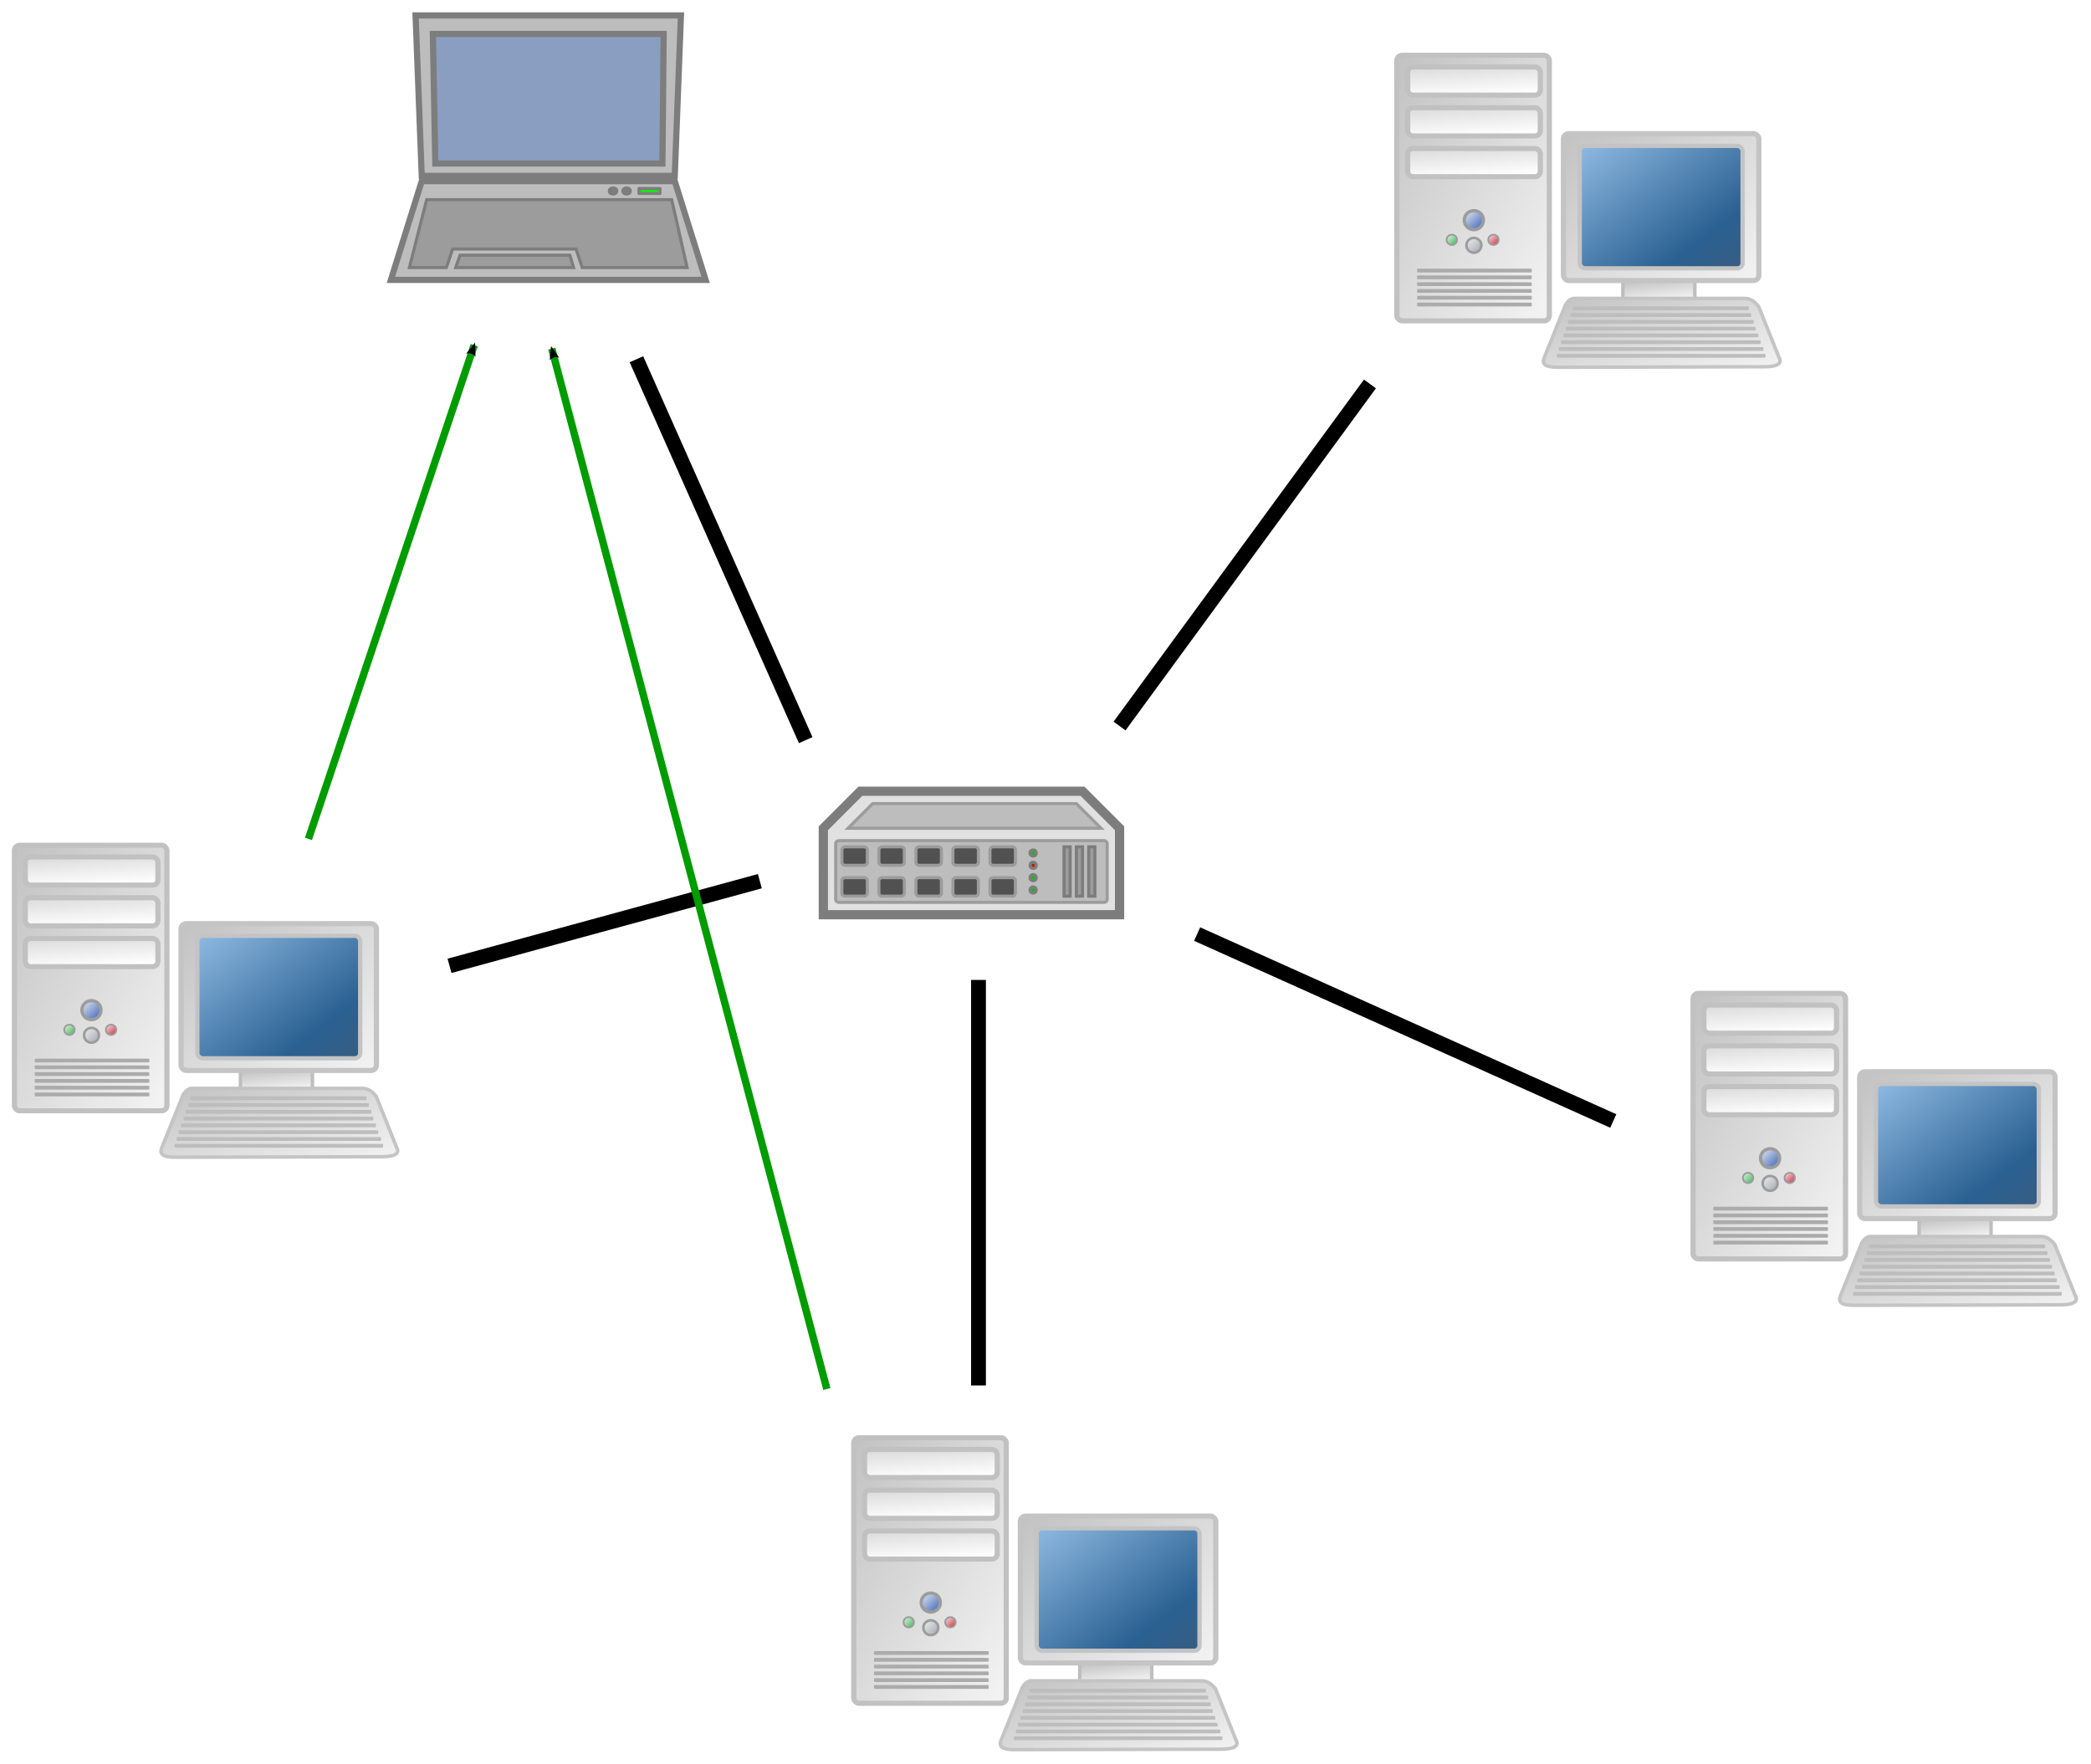 <?xml version="1.0" encoding="UTF-8" standalone="no"?>
<!-- Created with Inkscape (http://www.inkscape.org/) -->

<svg
   xmlns:dc="http://purl.org/dc/elements/1.1/"
   xmlns:cc="http://creativecommons.org/ns#"
   xmlns:rdf="http://www.w3.org/1999/02/22-rdf-syntax-ns#"
   xmlns:svg="http://www.w3.org/2000/svg"
   xmlns="http://www.w3.org/2000/svg"
   xmlns:xlink="http://www.w3.org/1999/xlink"
   xmlns:sodipodi="http://sodipodi.sourceforge.net/DTD/sodipodi-0.dtd"
   xmlns:inkscape="http://www.inkscape.org/namespaces/inkscape"
   width="847.05"
   height="714.618"
   id="svg2"
   version="1.1"
   inkscape:version="0.48.4 r9939"
   sodipodi:docname="nas3.svg">
  <defs
     id="defs4">
    <marker
       inkscape:stockid="Arrow2Mstart"
       orient="auto"
       refY="0"
       refX="0"
       id="Arrow2Mstart"
       style="overflow:visible">
      <path
         id="path19984"
         style="fill-rule:evenodd;stroke-width:0.625;stroke-linejoin:round"
         d="M 8.719,4.034 -2.207,0.016 8.719,-4.002 c -1.745,2.372 -1.735,5.617 -6e-7,8.035 z"
         transform="scale(0.6,0.6)"
         inkscape:connector-curvature="0" />
    </marker>
    <marker
       inkscape:stockid="Arrow2Mend"
       orient="auto"
       refY="0"
       refX="0"
       id="Arrow2Mend"
       style="overflow:visible">
      <path
         id="path19987"
         style="fill-rule:evenodd;stroke-width:0.625;stroke-linejoin:round"
         d="M 8.719,4.034 -2.207,0.016 8.719,-4.002 c -1.745,2.372 -1.735,5.617 -6e-7,8.035 z"
         transform="scale(-0.6,-0.6)"
         inkscape:connector-curvature="0" />
    </marker>
    <linearGradient
       y2="326.41"
       x2="412.01"
       gradientTransform="scale(1.137,0.88)"
       y1="267.33"
       gradientUnits="userSpaceOnUse"
       xlink:href="#linearGradient893"
       x1="352.29"
       id="linearGradient2497" />
    <linearGradient
       y2="505.78"
       x2="251.61"
       gradientTransform="scale(2.015,0.496)"
       y1="485.13"
       gradientUnits="userSpaceOnUse"
       xlink:href="#linearGradient2006"
       x1="247.08"
       id="linearGradient2495" />
    <linearGradient
       y2="342.98"
       x2="211.8"
       gradientTransform="scale(2.015,0.496)"
       y1="309.3"
       gradientUnits="userSpaceOnUse"
       xlink:href="#linearGradient2006"
       x1="204.41"
       id="linearGradient2493" />
    <linearGradient
       y2="532.19"
       y1="518.95"
       gradientTransform="scale(1.805,0.554)"
       x2="242.98"
       gradientUnits="userSpaceOnUse"
       xlink:href="#linearGradient893"
       x1="238.53"
       id="linearGradient901" />
    <linearGradient
       y2="321.45"
       y1="272.2"
       gradientTransform="scale(1.137,0.88)"
       x2="407.05"
       gradientUnits="userSpaceOnUse"
       x1="357.26"
       id="linearGradient1138">
      <stop
         offset="0"
         stop-color="#8bb7df"
         id="stop1134" />
      <stop
         offset=".762"
         stop-color="#2a6092"
         id="stop1136" />
      <stop
         offset="1"
         stop-color="#375e82"
         id="stop1135" />
    </linearGradient>
    <linearGradient
       y2="576.43"
       y1="531.84"
       gradientTransform="scale(1.803,0.555)"
       x2="263.56"
       gradientUnits="userSpaceOnUse"
       xlink:href="#linearGradient893"
       x1="218.49"
       id="linearGradient1141" />
    <linearGradient
       x1="549.95"
       y1="400.72"
       x2="527.01"
       gradientUnits="userSpaceOnUse"
       y2="377.81"
       id="linearGradient1170">
      <stop
         offset="0"
         stop-color="#d22235"
         id="stop903" />
      <stop
         offset="1"
         stop-color="#f1f1f1"
         id="stop904" />
    </linearGradient>
    <linearGradient
       y2="536"
       y1="515.35"
       gradientTransform="scale(2.015,0.496)"
       x2="251.61"
       gradientUnits="userSpaceOnUse"
       xlink:href="#linearGradient2006"
       x1="247.08"
       id="linearGradient1505" />
    <linearGradient
       x1="549.95"
       y1="400.72"
       x2="527.01"
       gradientUnits="userSpaceOnUse"
       y2="377.81"
       id="linearGradient1506">
      <stop
         offset="0"
         stop-color="#30b74b"
         id="stop1949" />
      <stop
         offset="1"
         stop-color="#f2f2f2"
         id="stop1950" />
    </linearGradient>
    <linearGradient
       x1="549.95"
       y1="400.72"
       x2="527.01"
       gradientUnits="userSpaceOnUse"
       y2="377.81"
       id="linearGradient2740">
      <stop
         offset="0"
         stop-color="#9fa4af"
         id="stop1946" />
      <stop
         offset="1"
         stop-color="#f2f2f2"
         id="stop1947" />
    </linearGradient>
    <linearGradient
       x1="549.95"
       y1="400.72"
       x2="527.01"
       gradientUnits="userSpaceOnUse"
       y2="377.81"
       id="linearGradient4283">
      <stop
         offset="0"
         stop-color="#305cb7"
         id="stop1907" />
      <stop
         offset="1"
         stop-color="#f2f2f2"
         id="stop1908" />
    </linearGradient>
    <linearGradient
       y2="226.3"
       y1="113.22"
       gradientTransform="scale(0.755,1.324)"
       x2="607.31"
       gradientUnits="userSpaceOnUse"
       xlink:href="#linearGradient893"
       x1="499.56"
       id="linearGradient4284" />
    <linearGradient
       id="linearGradient893">
      <stop
         offset="0"
         stop-color="#c3c3c3"
         id="stop895" />
      <stop
         offset="1"
         stop-color="#f2f2f2"
         id="stop896" />
    </linearGradient>
    <linearGradient
       id="linearGradient2006">
      <stop
         offset="0"
         stop-color="#ddd"
         id="stop2007" />
      <stop
         offset="1"
         stop-color="#fff"
         id="stop2008" />
    </linearGradient>
    <linearGradient
       inkscape:collect="always"
       xlink:href="#linearGradient893"
       id="linearGradient17225"
       gradientUnits="userSpaceOnUse"
       gradientTransform="scale(0.755,1.324)"
       x1="499.56"
       y1="113.22"
       x2="607.31"
       y2="226.3" />
    <linearGradient
       inkscape:collect="always"
       xlink:href="#linearGradient2006"
       id="linearGradient17227"
       gradientUnits="userSpaceOnUse"
       gradientTransform="scale(2.015,0.496)"
       x1="204.41"
       y1="309.3"
       x2="211.8"
       y2="342.98" />
    <linearGradient
       inkscape:collect="always"
       xlink:href="#linearGradient4283"
       id="linearGradient17229"
       gradientUnits="userSpaceOnUse"
       x1="549.95"
       y1="400.72"
       x2="527.01"
       y2="377.81" />
    <linearGradient
       inkscape:collect="always"
       xlink:href="#linearGradient2740"
       id="linearGradient17231"
       gradientUnits="userSpaceOnUse"
       x1="549.95"
       y1="400.72"
       x2="527.01"
       y2="377.81" />
    <linearGradient
       inkscape:collect="always"
       xlink:href="#linearGradient1506"
       id="linearGradient17233"
       gradientUnits="userSpaceOnUse"
       x1="549.95"
       y1="400.72"
       x2="527.01"
       y2="377.81" />
    <linearGradient
       inkscape:collect="always"
       xlink:href="#linearGradient1170"
       id="linearGradient17235"
       gradientUnits="userSpaceOnUse"
       x1="549.95"
       y1="400.72"
       x2="527.01"
       y2="377.81" />
    <linearGradient
       inkscape:collect="always"
       xlink:href="#linearGradient2006"
       id="linearGradient17237"
       gradientUnits="userSpaceOnUse"
       gradientTransform="scale(2.015,0.496)"
       x1="247.08"
       y1="485.13"
       x2="251.61"
       y2="505.78" />
    <linearGradient
       inkscape:collect="always"
       xlink:href="#linearGradient2006"
       id="linearGradient17239"
       gradientUnits="userSpaceOnUse"
       gradientTransform="scale(2.015,0.496)"
       x1="247.08"
       y1="515.35"
       x2="251.61"
       y2="536" />
    <linearGradient
       inkscape:collect="always"
       xlink:href="#linearGradient893"
       id="linearGradient17241"
       gradientUnits="userSpaceOnUse"
       gradientTransform="scale(1.805,0.554)"
       x1="238.53"
       y1="518.95"
       x2="242.98"
       y2="532.19" />
    <linearGradient
       inkscape:collect="always"
       xlink:href="#linearGradient893"
       id="linearGradient17243"
       gradientUnits="userSpaceOnUse"
       gradientTransform="scale(1.137,0.88)"
       x1="352.29"
       y1="267.33"
       x2="412.01"
       y2="326.41" />
    <linearGradient
       inkscape:collect="always"
       xlink:href="#linearGradient1138"
       id="linearGradient17245"
       gradientUnits="userSpaceOnUse"
       gradientTransform="scale(1.137,0.88)"
       x1="357.26"
       y1="272.2"
       x2="407.05"
       y2="321.45" />
    <linearGradient
       inkscape:collect="always"
       xlink:href="#linearGradient893"
       id="linearGradient17247"
       gradientUnits="userSpaceOnUse"
       gradientTransform="scale(1.803,0.555)"
       x1="218.49"
       y1="531.84"
       x2="263.56"
       y2="576.43" />
    <linearGradient
       inkscape:collect="always"
       xlink:href="#linearGradient893"
       id="linearGradient17307"
       gradientUnits="userSpaceOnUse"
       gradientTransform="scale(0.755,1.324)"
       x1="499.56"
       y1="113.22"
       x2="607.31"
       y2="226.3" />
    <linearGradient
       inkscape:collect="always"
       xlink:href="#linearGradient2006"
       id="linearGradient17309"
       gradientUnits="userSpaceOnUse"
       gradientTransform="scale(2.015,0.496)"
       x1="204.41"
       y1="309.3"
       x2="211.8"
       y2="342.98" />
    <linearGradient
       inkscape:collect="always"
       xlink:href="#linearGradient4283"
       id="linearGradient17311"
       gradientUnits="userSpaceOnUse"
       x1="549.95"
       y1="400.72"
       x2="527.01"
       y2="377.81" />
    <linearGradient
       inkscape:collect="always"
       xlink:href="#linearGradient2740"
       id="linearGradient17313"
       gradientUnits="userSpaceOnUse"
       x1="549.95"
       y1="400.72"
       x2="527.01"
       y2="377.81" />
    <linearGradient
       inkscape:collect="always"
       xlink:href="#linearGradient1506"
       id="linearGradient17315"
       gradientUnits="userSpaceOnUse"
       x1="549.95"
       y1="400.72"
       x2="527.01"
       y2="377.81" />
    <linearGradient
       inkscape:collect="always"
       xlink:href="#linearGradient1170"
       id="linearGradient17317"
       gradientUnits="userSpaceOnUse"
       x1="549.95"
       y1="400.72"
       x2="527.01"
       y2="377.81" />
    <linearGradient
       inkscape:collect="always"
       xlink:href="#linearGradient2006"
       id="linearGradient17319"
       gradientUnits="userSpaceOnUse"
       gradientTransform="scale(2.015,0.496)"
       x1="247.08"
       y1="485.13"
       x2="251.61"
       y2="505.78" />
    <linearGradient
       inkscape:collect="always"
       xlink:href="#linearGradient2006"
       id="linearGradient17321"
       gradientUnits="userSpaceOnUse"
       gradientTransform="scale(2.015,0.496)"
       x1="247.08"
       y1="515.35"
       x2="251.61"
       y2="536" />
    <linearGradient
       inkscape:collect="always"
       xlink:href="#linearGradient893"
       id="linearGradient17323"
       gradientUnits="userSpaceOnUse"
       gradientTransform="scale(1.805,0.554)"
       x1="238.53"
       y1="518.95"
       x2="242.98"
       y2="532.19" />
    <linearGradient
       inkscape:collect="always"
       xlink:href="#linearGradient893"
       id="linearGradient17325"
       gradientUnits="userSpaceOnUse"
       gradientTransform="scale(1.137,0.88)"
       x1="352.29"
       y1="267.33"
       x2="412.01"
       y2="326.41" />
    <linearGradient
       inkscape:collect="always"
       xlink:href="#linearGradient1138"
       id="linearGradient17327"
       gradientUnits="userSpaceOnUse"
       gradientTransform="scale(1.137,0.88)"
       x1="357.26"
       y1="272.2"
       x2="407.05"
       y2="321.45" />
    <linearGradient
       inkscape:collect="always"
       xlink:href="#linearGradient893"
       id="linearGradient17329"
       gradientUnits="userSpaceOnUse"
       gradientTransform="scale(1.803,0.555)"
       x1="218.49"
       y1="531.84"
       x2="263.56"
       y2="576.43" />
    <linearGradient
       inkscape:collect="always"
       xlink:href="#linearGradient893"
       id="linearGradient17389"
       gradientUnits="userSpaceOnUse"
       gradientTransform="scale(0.755,1.324)"
       x1="499.56"
       y1="113.22"
       x2="607.31"
       y2="226.3" />
    <linearGradient
       inkscape:collect="always"
       xlink:href="#linearGradient2006"
       id="linearGradient17391"
       gradientUnits="userSpaceOnUse"
       gradientTransform="scale(2.015,0.496)"
       x1="204.41"
       y1="309.3"
       x2="211.8"
       y2="342.98" />
    <linearGradient
       inkscape:collect="always"
       xlink:href="#linearGradient4283"
       id="linearGradient17393"
       gradientUnits="userSpaceOnUse"
       x1="549.95"
       y1="400.72"
       x2="527.01"
       y2="377.81" />
    <linearGradient
       inkscape:collect="always"
       xlink:href="#linearGradient2740"
       id="linearGradient17395"
       gradientUnits="userSpaceOnUse"
       x1="549.95"
       y1="400.72"
       x2="527.01"
       y2="377.81" />
    <linearGradient
       inkscape:collect="always"
       xlink:href="#linearGradient1506"
       id="linearGradient17397"
       gradientUnits="userSpaceOnUse"
       x1="549.95"
       y1="400.72"
       x2="527.01"
       y2="377.81" />
    <linearGradient
       inkscape:collect="always"
       xlink:href="#linearGradient1170"
       id="linearGradient17399"
       gradientUnits="userSpaceOnUse"
       x1="549.95"
       y1="400.72"
       x2="527.01"
       y2="377.81" />
    <linearGradient
       inkscape:collect="always"
       xlink:href="#linearGradient2006"
       id="linearGradient17401"
       gradientUnits="userSpaceOnUse"
       gradientTransform="scale(2.015,0.496)"
       x1="247.08"
       y1="485.13"
       x2="251.61"
       y2="505.78" />
    <linearGradient
       inkscape:collect="always"
       xlink:href="#linearGradient2006"
       id="linearGradient17403"
       gradientUnits="userSpaceOnUse"
       gradientTransform="scale(2.015,0.496)"
       x1="247.08"
       y1="515.35"
       x2="251.61"
       y2="536" />
    <linearGradient
       inkscape:collect="always"
       xlink:href="#linearGradient893"
       id="linearGradient17405"
       gradientUnits="userSpaceOnUse"
       gradientTransform="scale(1.805,0.554)"
       x1="238.53"
       y1="518.95"
       x2="242.98"
       y2="532.19" />
    <linearGradient
       inkscape:collect="always"
       xlink:href="#linearGradient893"
       id="linearGradient17407"
       gradientUnits="userSpaceOnUse"
       gradientTransform="scale(1.137,0.88)"
       x1="352.29"
       y1="267.33"
       x2="412.01"
       y2="326.41" />
    <linearGradient
       inkscape:collect="always"
       xlink:href="#linearGradient1138"
       id="linearGradient17409"
       gradientUnits="userSpaceOnUse"
       gradientTransform="scale(1.137,0.88)"
       x1="357.26"
       y1="272.2"
       x2="407.05"
       y2="321.45" />
    <linearGradient
       inkscape:collect="always"
       xlink:href="#linearGradient893"
       id="linearGradient17411"
       gradientUnits="userSpaceOnUse"
       gradientTransform="scale(1.803,0.555)"
       x1="218.49"
       y1="531.84"
       x2="263.56"
       y2="576.43" />
    <linearGradient
       inkscape:collect="always"
       xlink:href="#linearGradient4283"
       id="linearGradient22230"
       gradientUnits="userSpaceOnUse"
       x1="549.95"
       y1="400.72"
       x2="527.01"
       y2="377.81" />
    <linearGradient
       inkscape:collect="always"
       xlink:href="#linearGradient2740"
       id="linearGradient22232"
       gradientUnits="userSpaceOnUse"
       x1="549.95"
       y1="400.72"
       x2="527.01"
       y2="377.81" />
    <linearGradient
       inkscape:collect="always"
       xlink:href="#linearGradient1506"
       id="linearGradient22234"
       gradientUnits="userSpaceOnUse"
       x1="549.95"
       y1="400.72"
       x2="527.01"
       y2="377.81" />
    <linearGradient
       inkscape:collect="always"
       xlink:href="#linearGradient1170"
       id="linearGradient22236"
       gradientUnits="userSpaceOnUse"
       x1="549.95"
       y1="400.72"
       x2="527.01"
       y2="377.81" />
    <linearGradient
       inkscape:collect="always"
       xlink:href="#linearGradient1138"
       id="linearGradient22238"
       gradientUnits="userSpaceOnUse"
       gradientTransform="scale(1.137,0.88)"
       x1="357.26"
       y1="272.2"
       x2="407.05"
       y2="321.45" />
  </defs>
  <sodipodi:namedview
     id="base"
     pagecolor="#ffffff"
     bordercolor="#666666"
     borderopacity="1.0"
     inkscape:pageopacity="0.0"
     inkscape:pageshadow="2"
     inkscape:zoom="0.7"
     inkscape:cx="522.45113"
     inkscape:cy="281.12003"
     inkscape:document-units="px"
     inkscape:current-layer="layer1-7"
     showgrid="false"
     inkscape:window-width="798"
     inkscape:window-height="847"
     inkscape:window-x="800"
     inkscape:window-y="24"
     inkscape:window-maximized="0"
     fit-margin-top="5"
     fit-margin-bottom="5"
     fit-margin-left="5"
     fit-margin-right="5" />
  <g
     inkscape:label="Calque 1"
     inkscape:groupmode="layer"
     id="layer1"
     transform="translate(30.668,-183.976)">
    <g
       stroke-miterlimit="10"
       transform="translate(400.001,-837.145)"
       id="layer1-7"
       style="fill-rule:evenodd;stroke-miterlimit:10">
      <path
         d="m -97.144,1356.65 15,-15 H 7.856 l 15,15 v 35 h -120 z"
         id="path216"
         inkscape:connector-curvature="0"
         style="fill:#e1e1e1;stroke:#7d7d7d;stroke-width:3.75" />
      <path
         d="m -90.894,1361.65 h 107.5 c 0.688,0 1.25,0.561 1.25,1.25 v 22.5 c 0,0.693 -0.562,1.25 -1.25,1.25 h -107.5 c -0.688,0 -1.25,-0.557 -1.25,-1.25 v -22.5 c 0,-0.689 0.562,-1.25 1.25,-1.25"
         id="path218"
         inkscape:connector-curvature="0"
         style="fill:#bdbdbd;stroke:#9c9c9c;stroke-width:1.25;stroke-linejoin:round" />
      <path
         d="m -10.894,1371.65 c 0,1.67 -2.5,1.67 -2.5,0 0,-1.665 2.5,-1.665 2.5,0"
         id="path220"
         inkscape:connector-curvature="0"
         style="fill:#c51900;stroke:#7d7d7d;stroke-width:1.25;stroke-linejoin:round" />
      <path
         d="M 0.356,1364.15 H 2.856 v 20 H 0.356 z"
         id="path222"
         inkscape:connector-curvature="0"
         style="fill:#9c9c9c;stroke:#7d7d7d;stroke-width:1.25" />
      <path
         d="m -88.394,1364.15 h 7.817 c 0.688,0 1.25,0.561 1.25,1.25 v 5 c 0,0.693 -0.562,1.25 -1.25,1.25 h -7.817 c -0.688,0 -1.25,-0.557 -1.25,-1.25 v -5 c 0,-0.689 0.562,-1.25 1.25,-1.25"
         id="path224"
         inkscape:connector-curvature="0"
         style="fill:#515151;stroke:#9c9c9c;stroke-width:1.25;stroke-linejoin:round" />
      <path
         d="m -88.394,1376.65 h 7.817 c 0.688,0 1.25,0.561 1.25,1.25 v 5 c 0,0.693 -0.562,1.25 -1.25,1.25 h -7.817 c -0.688,0 -1.25,-0.557 -1.25,-1.25 v -5 c 0,-0.689 0.562,-1.25 1.25,-1.25"
         id="path226"
         inkscape:connector-curvature="0"
         style="fill:#515151;stroke:#9c9c9c;stroke-width:1.25;stroke-linejoin:round" />
      <path
         d="m -73.394,1364.15 h 7.817 c 0.688,0 1.25,0.561 1.25,1.25 v 5 c 0,0.693 -0.562,1.25 -1.25,1.25 h -7.817 c -0.688,0 -1.25,-0.557 -1.25,-1.25 v -5 c 0,-0.689 0.562,-1.25 1.25,-1.25"
         id="path228"
         inkscape:connector-curvature="0"
         style="fill:#515151;stroke:#9c9c9c;stroke-width:1.25;stroke-linejoin:round" />
      <path
         d="m -58.394,1364.15 h 7.817 c 0.688,0 1.25,0.561 1.25,1.25 v 5 c 0,0.693 -0.562,1.25 -1.25,1.25 h -7.817 c -0.688,0 -1.25,-0.557 -1.25,-1.25 v -5 c 0,-0.689 0.562,-1.25 1.25,-1.25"
         id="path230"
         inkscape:connector-curvature="0"
         style="fill:#515151;stroke:#9c9c9c;stroke-width:1.25;stroke-linejoin:round" />
      <path
         d="m -43.394,1364.15 h 7.817 c 0.688,0 1.25,0.561 1.25,1.25 v 5 c 0,0.693 -0.562,1.25 -1.25,1.25 h -7.817 c -0.688,0 -1.25,-0.557 -1.25,-1.25 v -5 c 0,-0.689 0.562,-1.25 1.25,-1.25"
         id="path232"
         inkscape:connector-curvature="0"
         style="fill:#515151;stroke:#9c9c9c;stroke-width:1.25;stroke-linejoin:round" />
      <path
         d="m -28.394,1364.15 h 7.817 c 0.688,0 1.25,0.561 1.25,1.25 v 5 c 0,0.693 -0.562,1.25 -1.25,1.25 h -7.817 c -0.688,0 -1.25,-0.557 -1.25,-1.25 v -5 c 0,-0.689 0.562,-1.25 1.25,-1.25"
         id="path234"
         inkscape:connector-curvature="0"
         style="fill:#515151;stroke:#9c9c9c;stroke-width:1.25;stroke-linejoin:round" />
      <path
         d="m -73.394,1376.65 h 7.817 c 0.688,0 1.25,0.561 1.25,1.25 v 5 c 0,0.693 -0.562,1.25 -1.25,1.25 h -7.817 c -0.688,0 -1.25,-0.557 -1.25,-1.25 v -5 c 0,-0.689 0.562,-1.25 1.25,-1.25"
         id="path236"
         inkscape:connector-curvature="0"
         style="fill:#515151;stroke:#9c9c9c;stroke-width:1.25;stroke-linejoin:round" />
      <path
         d="m -58.394,1376.65 h 7.817 c 0.688,0 1.25,0.561 1.25,1.25 v 5 c 0,0.693 -0.562,1.25 -1.25,1.25 h -7.817 c -0.688,0 -1.25,-0.557 -1.25,-1.25 v -5 c 0,-0.689 0.562,-1.25 1.25,-1.25"
         id="path238"
         inkscape:connector-curvature="0"
         style="fill:#515151;stroke:#9c9c9c;stroke-width:1.25;stroke-linejoin:round" />
      <path
         d="m -43.394,1376.65 h 7.817 c 0.688,0 1.25,0.561 1.25,1.25 v 5 c 0,0.693 -0.562,1.25 -1.25,1.25 h -7.817 c -0.688,0 -1.25,-0.557 -1.25,-1.25 v -5 c 0,-0.689 0.562,-1.25 1.25,-1.25"
         id="path240"
         inkscape:connector-curvature="0"
         style="fill:#515151;stroke:#9c9c9c;stroke-width:1.25;stroke-linejoin:round" />
      <path
         d="m -28.394,1376.65 h 7.817 c 0.688,0 1.25,0.561 1.25,1.25 v 5 c 0,0.693 -0.562,1.25 -1.25,1.25 h -7.817 c -0.688,0 -1.25,-0.557 -1.25,-1.25 v -5 c 0,-0.689 0.562,-1.25 1.25,-1.25"
         id="path242"
         inkscape:connector-curvature="0"
         style="fill:#515151;stroke:#9c9c9c;stroke-width:1.25;stroke-linejoin:round" />
      <path
         d="m -87.144,1356.65 10,-10 H 5.356 l 10,10 z"
         id="path244"
         inkscape:connector-curvature="0"
         style="fill:#bdbdbd;stroke:#9c9c9c;stroke-width:1.25" />
      <path
         d="m -10.894,1366.65 c 0,1.67 -2.5,1.67 -2.5,0 0,-1.665 2.5,-1.665 2.5,0"
         id="path246"
         inkscape:connector-curvature="0"
         style="fill:#00c700;stroke:#7d7d7d;stroke-width:1.25" />
      <path
         d="m 5.356,1364.15 h 2.5 v 20 h -2.5 z"
         id="path248"
         inkscape:connector-curvature="0"
         style="fill:#9c9c9c;stroke:#7d7d7d;stroke-width:1.25" />
      <path
         d="m 10.356,1364.15 h 2.5 v 20 h -2.5 z"
         id="path250"
         inkscape:connector-curvature="0"
         style="fill:#9c9c9c;stroke:#7d7d7d;stroke-width:1.25" />
      <path
         d="m -10.894,1376.65 c 0,1.67 -2.5,1.67 -2.5,0 0,-1.665 2.5,-1.665 2.5,0"
         id="path252"
         inkscape:connector-curvature="0"
         style="fill:#00c700;stroke:#7d7d7d;stroke-width:1.25" />
      <path
         d="m -10.894,1381.65 c 0,1.67 -2.5,1.67 -2.5,0 0,-1.665 2.5,-1.665 2.5,0"
         id="path254"
         inkscape:connector-curvature="0"
         style="fill:#00c700;stroke:#7d7d7d;stroke-width:1.25" />
      <g
         transform="matrix(1.125,0,0,1.101,-398.59,799.74)"
         id="g2122"
         style="fill-rule:evenodd">
        <rect
           x="373.73"
           y="146.4"
           width="89.559"
           height="159.39"
           ry="3.149"
           transform="matrix(0.613,0,0,0.613,245.37,131.67)"
           rx="3.082"
           id="rect1203"
           style="fill:url(#linearGradient4284);stroke:#c1c1c1;stroke-width:3.059" />
        <rect
           x="380.07"
           y="153.42"
           width="77.936"
           height="16.892"
           ry="3.149"
           transform="matrix(0.613,0,0,0.613,245.37,131.67)"
           rx="3.082"
           id="rect1826"
           style="fill:url(#linearGradient2493);stroke:#c1c1c1;stroke-width:3.059" />
        <path
           transform="matrix(0.326,0,0,0.326,326.62,155.15)"
           d="m 549.07,389.36 a 10.492,10.492 0 1 1 -20.98,0 10.492,10.492 0 1 1 20.98,0 z"
           id="path1831"
           inkscape:connector-curvature="0"
           style="fill:url(#linearGradient22230);stroke:#9c9c9c;stroke-width:3.664" />
        <path
           transform="matrix(0.254,0,0,0.254,365.41,192.43)"
           d="m 549.07,389.36 a 10.492,10.492 0 1 1 -20.98,0 10.492,10.492 0 1 1 20.98,0 z"
           id="path1940"
           inkscape:connector-curvature="0"
           style="fill:url(#linearGradient22232);stroke:#9c9c9c;stroke-width:3.664" />
        <path
           transform="matrix(0.177,0,0,0.177,398.94,220.4)"
           d="m 549.07,389.36 a 10.492,10.492 0 1 1 -20.98,0 10.492,10.492 0 1 1 20.98,0 z"
           id="path1942"
           inkscape:connector-curvature="0"
           style="fill:url(#linearGradient22234);stroke:#9c9c9c;stroke-width:3.664" />
        <path
           transform="matrix(0.177,0,0,0.177,413.94,220.4)"
           d="m 549.07,389.36 a 10.492,10.492 0 1 1 -20.98,0 10.492,10.492 0 1 1 20.98,0 z"
           id="path1954"
           inkscape:connector-curvature="0"
           style="fill:url(#linearGradient22236);stroke:#9c9c9c;stroke-width:3.664" />
        <rect
           height="1.393"
           x="441.48"
           y="265.76"
           width="41.293"
           ry="0.322"
           transform="translate(40.273,34.156)"
           rx="0.315"
           id="rect1958"
           style="fill:#ababab" />
        <rect
           height="1.393"
           x="441.48"
           y="268.26"
           width="41.293"
           ry="0.322"
           transform="translate(40.273,34.156)"
           rx="0.315"
           id="rect1959"
           style="fill:#ababab" />
        <rect
           height="1.393"
           x="441.48"
           y="270.76"
           width="41.293"
           ry="0.322"
           transform="translate(40.273,34.156)"
           rx="0.315"
           id="rect1960"
           style="fill:#ababab" />
        <rect
           height="1.393"
           x="441.48"
           y="273.26"
           width="41.293"
           ry="0.322"
           transform="translate(40.273,34.156)"
           rx="0.315"
           id="rect1961"
           style="fill:#ababab" />
        <rect
           height="1.393"
           x="441.48"
           y="275.76"
           width="41.293"
           ry="0.322"
           transform="translate(40.273,34.156)"
           rx="0.315"
           id="rect1962"
           style="fill:#ababab" />
        <rect
           height="1.393"
           x="441.48"
           y="278.26"
           width="41.293"
           ry="0.322"
           transform="translate(40.273,34.156)"
           rx="0.315"
           id="rect1963"
           style="fill:#ababab" />
        <rect
           x="478.35"
           y="240.72"
           width="47.775"
           height="10.355"
           ry="1.93"
           rx="1.889"
           id="rect2009"
           style="fill:url(#linearGradient2495);stroke:#c1c1c1;stroke-width:1.875" />
        <rect
           x="478.35"
           y="255.72"
           width="47.775"
           height="10.355"
           ry="1.93"
           rx="1.889"
           id="rect2010"
           style="fill:url(#linearGradient1505);stroke:#c1c1c1;stroke-width:1.875" />
        <g
           transform="translate(0,1.879)"
           id="g2081">
          <rect
             x="420.55"
             y="287.77"
             width="25.911"
             height="7.087"
             transform="translate(135.3,14.407)"
             id="rect1983"
             style="fill:url(#linearGradient901);stroke:#bebebe;stroke-width:1.25" />
          <rect
             x="399.16"
             y="233.96"
             width="70.351"
             height="54.038"
             ry="1.93"
             transform="translate(135.3,14.407)"
             rx="1.889"
             id="rect1979"
             style="fill:url(#linearGradient2497);stroke:#c4c4c4;stroke-width:1.875" />
          <rect
             x="405.02"
             y="238.46"
             width="58.648"
             height="45.048"
             ry="1.93"
             transform="translate(135.3,14.407)"
             rx="1.889"
             id="rect1980"
             style="fill:url(#linearGradient22238);stroke:#c4c4c4;stroke-width:1.563" />
          <path
             transform="translate(135.3,14.407)"
             d="m 402.97,294.58 c -1.36,0.06 -2.47,1.31 -3.07,2.35 l -7.58,19.27 c -1.19,2.83 0.61,3.6 4.43,3.71 l 74.55,-0.18 c 3.14,0 7.19,-0.48 5.43,-3.53 l -7.31,-18.69 c -0.83,-1.02 -2.47,-2.93 -4.82,-2.93 h -61.63 z"
             id="rect1986"
             inkscape:connector-curvature="0"
             style="fill:url(#linearGradient1141);stroke:#c4c4c4;stroke-width:1.279" />
        </g>
        <g
           transform="matrix(0.916,0,0,1,47.77,-0.543)"
           id="g2113"
           style="fill:#bdbdbd">
          <rect
             x="534.06"
             y="316.83"
             width="71.083"
             height="1.393"
             ry="0.322"
             rx="0.344"
             id="rect2100" />
          <rect
             x="533.06"
             y="319.33"
             width="73.074"
             height="1.393"
             ry="0.322"
             rx="0.344"
             id="rect2101" />
          <rect
             x="532.25"
             y="321.83"
             width="74.703"
             height="1.393"
             ry="0.322"
             rx="0.344"
             id="rect2102" />
          <rect
             x="531.25"
             y="324.33"
             width="76.694"
             height="1.393"
             ry="0.322"
             rx="0.344"
             id="rect2103" />
          <rect
             x="530.35"
             y="326.83"
             width="78.504"
             height="1.393"
             ry="0.322"
             rx="0.344"
             id="rect2104" />
          <rect
             x="529.53"
             y="329.33"
             width="80.404"
             height="1.393"
             ry="0.322"
             rx="0.344"
             id="rect2105" />
          <rect
             x="534.96"
             y="314.33"
             width="69.273"
             height="1.393"
             ry="0.322"
             rx="0.344"
             id="rect2110" />
          <rect
             x="528.72"
             y="331.83"
             width="82.033"
             height="1.393"
             ry="0.322"
             rx="0.344"
             id="rect2111" />
        </g>
      </g>
      <g
         style="fill-rule:evenodd"
         id="g17167"
         transform="matrix(1.125,0,0,1.101,-278.59,1179.74)">
        <rect
           style="fill:url(#linearGradient17225);stroke:#c1c1c1;stroke-width:3.059"
           id="rect17169"
           rx="3.082"
           transform="matrix(0.613,0,0,0.613,245.37,131.67)"
           ry="3.149"
           height="159.39"
           width="89.559"
           y="146.4"
           x="373.73" />
        <rect
           style="fill:url(#linearGradient17227);stroke:#c1c1c1;stroke-width:3.059"
           id="rect17171"
           rx="3.082"
           transform="matrix(0.613,0,0,0.613,245.37,131.67)"
           ry="3.149"
           height="16.892"
           width="77.936"
           y="153.42"
           x="380.07" />
        <path
           style="fill:url(#linearGradient17229);stroke:#9c9c9c;stroke-width:3.664"
           inkscape:connector-curvature="0"
           id="path17173"
           d="m 549.07,389.36 a 10.492,10.492 0 1 1 -20.98,0 10.492,10.492 0 1 1 20.98,0 z"
           transform="matrix(0.326,0,0,0.326,326.62,155.15)" />
        <path
           style="fill:url(#linearGradient17231);stroke:#9c9c9c;stroke-width:3.664"
           inkscape:connector-curvature="0"
           id="path17175"
           d="m 549.07,389.36 a 10.492,10.492 0 1 1 -20.98,0 10.492,10.492 0 1 1 20.98,0 z"
           transform="matrix(0.254,0,0,0.254,365.41,192.43)" />
        <path
           style="fill:url(#linearGradient17233);stroke:#9c9c9c;stroke-width:3.664"
           inkscape:connector-curvature="0"
           id="path17177"
           d="m 549.07,389.36 a 10.492,10.492 0 1 1 -20.98,0 10.492,10.492 0 1 1 20.98,0 z"
           transform="matrix(0.177,0,0,0.177,398.94,220.4)" />
        <path
           style="fill:url(#linearGradient17235);stroke:#9c9c9c;stroke-width:3.664"
           inkscape:connector-curvature="0"
           id="path17179"
           d="m 549.07,389.36 a 10.492,10.492 0 1 1 -20.98,0 10.492,10.492 0 1 1 20.98,0 z"
           transform="matrix(0.177,0,0,0.177,413.94,220.4)" />
        <rect
           style="fill:#ababab"
           id="rect17181"
           rx="0.315"
           transform="translate(40.273,34.156)"
           ry="0.322"
           width="41.293"
           y="265.76"
           x="441.48"
           height="1.393" />
        <rect
           style="fill:#ababab"
           id="rect17183"
           rx="0.315"
           transform="translate(40.273,34.156)"
           ry="0.322"
           width="41.293"
           y="268.26"
           x="441.48"
           height="1.393" />
        <rect
           style="fill:#ababab"
           id="rect17185"
           rx="0.315"
           transform="translate(40.273,34.156)"
           ry="0.322"
           width="41.293"
           y="270.76"
           x="441.48"
           height="1.393" />
        <rect
           style="fill:#ababab"
           id="rect17187"
           rx="0.315"
           transform="translate(40.273,34.156)"
           ry="0.322"
           width="41.293"
           y="273.26"
           x="441.48"
           height="1.393" />
        <rect
           style="fill:#ababab"
           id="rect17189"
           rx="0.315"
           transform="translate(40.273,34.156)"
           ry="0.322"
           width="41.293"
           y="275.76"
           x="441.48"
           height="1.393" />
        <rect
           style="fill:#ababab"
           id="rect17191"
           rx="0.315"
           transform="translate(40.273,34.156)"
           ry="0.322"
           width="41.293"
           y="278.26"
           x="441.48"
           height="1.393" />
        <rect
           style="fill:url(#linearGradient17237);stroke:#c1c1c1;stroke-width:1.875"
           id="rect17193"
           rx="1.889"
           ry="1.93"
           height="10.355"
           width="47.775"
           y="240.72"
           x="478.35" />
        <rect
           style="fill:url(#linearGradient17239);stroke:#c1c1c1;stroke-width:1.875"
           id="rect17195"
           rx="1.889"
           ry="1.93"
           height="10.355"
           width="47.775"
           y="255.72"
           x="478.35" />
        <g
           id="g17197"
           transform="translate(0,1.879)">
          <rect
             style="fill:url(#linearGradient17241);stroke:#bebebe;stroke-width:1.25"
             id="rect17199"
             transform="translate(135.3,14.407)"
             height="7.087"
             width="25.911"
             y="287.77"
             x="420.55" />
          <rect
             style="fill:url(#linearGradient17243);stroke:#c4c4c4;stroke-width:1.875"
             id="rect17201"
             rx="1.889"
             transform="translate(135.3,14.407)"
             ry="1.93"
             height="54.038"
             width="70.351"
             y="233.96"
             x="399.16" />
          <rect
             style="fill:url(#linearGradient17245);stroke:#c4c4c4;stroke-width:1.563"
             id="rect17203"
             rx="1.889"
             transform="translate(135.3,14.407)"
             ry="1.93"
             height="45.048"
             width="58.648"
             y="238.46"
             x="405.02" />
          <path
             style="fill:url(#linearGradient17247);stroke:#c4c4c4;stroke-width:1.279"
             inkscape:connector-curvature="0"
             id="path17205"
             d="m 402.97,294.58 c -1.36,0.06 -2.47,1.31 -3.07,2.35 l -7.58,19.27 c -1.19,2.83 0.61,3.6 4.43,3.71 l 74.55,-0.18 c 3.14,0 7.19,-0.48 5.43,-3.53 l -7.31,-18.69 c -0.83,-1.02 -2.47,-2.93 -4.82,-2.93 h -61.63 z"
             transform="translate(135.3,14.407)" />
        </g>
        <g
           style="fill:#bdbdbd"
           id="g17207"
           transform="matrix(0.916,0,0,1,47.77,-0.543)">
          <rect
             id="rect17209"
             rx="0.344"
             ry="0.322"
             height="1.393"
             width="71.083"
             y="316.83"
             x="534.06" />
          <rect
             id="rect17211"
             rx="0.344"
             ry="0.322"
             height="1.393"
             width="73.074"
             y="319.33"
             x="533.06" />
          <rect
             id="rect17213"
             rx="0.344"
             ry="0.322"
             height="1.393"
             width="74.703"
             y="321.83"
             x="532.25" />
          <rect
             id="rect17215"
             rx="0.344"
             ry="0.322"
             height="1.393"
             width="76.694"
             y="324.33"
             x="531.25" />
          <rect
             id="rect17217"
             rx="0.344"
             ry="0.322"
             height="1.393"
             width="78.504"
             y="326.83"
             x="530.35" />
          <rect
             id="rect17219"
             rx="0.344"
             ry="0.322"
             height="1.393"
             width="80.404"
             y="329.33"
             x="529.53" />
          <rect
             id="rect17221"
             rx="0.344"
             ry="0.322"
             height="1.393"
             width="69.273"
             y="314.33"
             x="534.96" />
          <rect
             id="rect17223"
             rx="0.344"
             ry="0.322"
             height="1.393"
             width="82.033"
             y="331.83"
             x="528.72" />
        </g>
      </g>
      <g
         transform="matrix(1.125,0,0,1.101,-618.59,1359.74)"
         id="g17249"
         style="fill-rule:evenodd">
        <rect
           x="373.73"
           y="146.4"
           width="89.559"
           height="159.39"
           ry="3.149"
           transform="matrix(0.613,0,0,0.613,245.37,131.67)"
           rx="3.082"
           id="rect17251"
           style="fill:url(#linearGradient17307);stroke:#c1c1c1;stroke-width:3.059" />
        <rect
           x="380.07"
           y="153.42"
           width="77.936"
           height="16.892"
           ry="3.149"
           transform="matrix(0.613,0,0,0.613,245.37,131.67)"
           rx="3.082"
           id="rect17253"
           style="fill:url(#linearGradient17309);stroke:#c1c1c1;stroke-width:3.059" />
        <path
           transform="matrix(0.326,0,0,0.326,326.62,155.15)"
           d="m 549.07,389.36 a 10.492,10.492 0 1 1 -20.98,0 10.492,10.492 0 1 1 20.98,0 z"
           id="path17255"
           inkscape:connector-curvature="0"
           style="fill:url(#linearGradient17311);stroke:#9c9c9c;stroke-width:3.664" />
        <path
           transform="matrix(0.254,0,0,0.254,365.41,192.43)"
           d="m 549.07,389.36 a 10.492,10.492 0 1 1 -20.98,0 10.492,10.492 0 1 1 20.98,0 z"
           id="path17257"
           inkscape:connector-curvature="0"
           style="fill:url(#linearGradient17313);stroke:#9c9c9c;stroke-width:3.664" />
        <path
           transform="matrix(0.177,0,0,0.177,398.94,220.4)"
           d="m 549.07,389.36 a 10.492,10.492 0 1 1 -20.98,0 10.492,10.492 0 1 1 20.98,0 z"
           id="path17259"
           inkscape:connector-curvature="0"
           style="fill:url(#linearGradient17315);stroke:#9c9c9c;stroke-width:3.664" />
        <path
           transform="matrix(0.177,0,0,0.177,413.94,220.4)"
           d="m 549.07,389.36 a 10.492,10.492 0 1 1 -20.98,0 10.492,10.492 0 1 1 20.98,0 z"
           id="path17261"
           inkscape:connector-curvature="0"
           style="fill:url(#linearGradient17317);stroke:#9c9c9c;stroke-width:3.664" />
        <rect
           height="1.393"
           x="441.48"
           y="265.76"
           width="41.293"
           ry="0.322"
           transform="translate(40.273,34.156)"
           rx="0.315"
           id="rect17263"
           style="fill:#ababab" />
        <rect
           height="1.393"
           x="441.48"
           y="268.26"
           width="41.293"
           ry="0.322"
           transform="translate(40.273,34.156)"
           rx="0.315"
           id="rect17265"
           style="fill:#ababab" />
        <rect
           height="1.393"
           x="441.48"
           y="270.76"
           width="41.293"
           ry="0.322"
           transform="translate(40.273,34.156)"
           rx="0.315"
           id="rect17267"
           style="fill:#ababab" />
        <rect
           height="1.393"
           x="441.48"
           y="273.26"
           width="41.293"
           ry="0.322"
           transform="translate(40.273,34.156)"
           rx="0.315"
           id="rect17269"
           style="fill:#ababab" />
        <rect
           height="1.393"
           x="441.48"
           y="275.76"
           width="41.293"
           ry="0.322"
           transform="translate(40.273,34.156)"
           rx="0.315"
           id="rect17271"
           style="fill:#ababab" />
        <rect
           height="1.393"
           x="441.48"
           y="278.26"
           width="41.293"
           ry="0.322"
           transform="translate(40.273,34.156)"
           rx="0.315"
           id="rect17273"
           style="fill:#ababab" />
        <rect
           x="478.35"
           y="240.72"
           width="47.775"
           height="10.355"
           ry="1.93"
           rx="1.889"
           id="rect17275"
           style="fill:url(#linearGradient17319);stroke:#c1c1c1;stroke-width:1.875" />
        <rect
           x="478.35"
           y="255.72"
           width="47.775"
           height="10.355"
           ry="1.93"
           rx="1.889"
           id="rect17277"
           style="fill:url(#linearGradient17321);stroke:#c1c1c1;stroke-width:1.875" />
        <g
           transform="translate(0,1.879)"
           id="g17279">
          <rect
             x="420.55"
             y="287.77"
             width="25.911"
             height="7.087"
             transform="translate(135.3,14.407)"
             id="rect17281"
             style="fill:url(#linearGradient17323);stroke:#bebebe;stroke-width:1.25" />
          <rect
             x="399.16"
             y="233.96"
             width="70.351"
             height="54.038"
             ry="1.93"
             transform="translate(135.3,14.407)"
             rx="1.889"
             id="rect17283"
             style="fill:url(#linearGradient17325);stroke:#c4c4c4;stroke-width:1.875" />
          <rect
             x="405.02"
             y="238.46"
             width="58.648"
             height="45.048"
             ry="1.93"
             transform="translate(135.3,14.407)"
             rx="1.889"
             id="rect17285"
             style="fill:url(#linearGradient17327);stroke:#c4c4c4;stroke-width:1.563" />
          <path
             transform="translate(135.3,14.407)"
             d="m 402.97,294.58 c -1.36,0.06 -2.47,1.31 -3.07,2.35 l -7.58,19.27 c -1.19,2.83 0.61,3.6 4.43,3.71 l 74.55,-0.18 c 3.14,0 7.19,-0.48 5.43,-3.53 l -7.31,-18.69 c -0.83,-1.02 -2.47,-2.93 -4.82,-2.93 h -61.63 z"
             id="path17287"
             inkscape:connector-curvature="0"
             style="fill:url(#linearGradient17329);stroke:#c4c4c4;stroke-width:1.279" />
        </g>
        <g
           transform="matrix(0.916,0,0,1,47.77,-0.543)"
           id="g17289"
           style="fill:#bdbdbd">
          <rect
             x="534.06"
             y="316.83"
             width="71.083"
             height="1.393"
             ry="0.322"
             rx="0.344"
             id="rect17291" />
          <rect
             x="533.06"
             y="319.33"
             width="73.074"
             height="1.393"
             ry="0.322"
             rx="0.344"
             id="rect17293" />
          <rect
             x="532.25"
             y="321.83"
             width="74.703"
             height="1.393"
             ry="0.322"
             rx="0.344"
             id="rect17295" />
          <rect
             x="531.25"
             y="324.33"
             width="76.694"
             height="1.393"
             ry="0.322"
             rx="0.344"
             id="rect17297" />
          <rect
             x="530.35"
             y="326.83"
             width="78.504"
             height="1.393"
             ry="0.322"
             rx="0.344"
             id="rect17299" />
          <rect
             x="529.53"
             y="329.33"
             width="80.404"
             height="1.393"
             ry="0.322"
             rx="0.344"
             id="rect17301" />
          <rect
             x="534.96"
             y="314.33"
             width="69.273"
             height="1.393"
             ry="0.322"
             rx="0.344"
             id="rect17303" />
          <rect
             x="528.72"
             y="331.83"
             width="82.033"
             height="1.393"
             ry="0.322"
             rx="0.344"
             id="rect17305" />
        </g>
      </g>
      <g
         style="fill-rule:evenodd"
         id="g17331"
         transform="matrix(1.125,0,0,1.101,-958.59,1119.74)">
        <rect
           style="fill:url(#linearGradient17389);stroke:#c1c1c1;stroke-width:3.059"
           id="rect17333"
           rx="3.082"
           transform="matrix(0.613,0,0,0.613,245.37,131.67)"
           ry="3.149"
           height="159.39"
           width="89.559"
           y="146.4"
           x="373.73" />
        <rect
           style="fill:url(#linearGradient17391);stroke:#c1c1c1;stroke-width:3.059"
           id="rect17335"
           rx="3.082"
           transform="matrix(0.613,0,0,0.613,245.37,131.67)"
           ry="3.149"
           height="16.892"
           width="77.936"
           y="153.42"
           x="380.07" />
        <path
           style="fill:url(#linearGradient17393);stroke:#9c9c9c;stroke-width:3.664"
           inkscape:connector-curvature="0"
           id="path17337"
           d="m 549.07,389.36 a 10.492,10.492 0 1 1 -20.98,0 10.492,10.492 0 1 1 20.98,0 z"
           transform="matrix(0.326,0,0,0.326,326.62,155.15)" />
        <path
           style="fill:url(#linearGradient17395);stroke:#9c9c9c;stroke-width:3.664"
           inkscape:connector-curvature="0"
           id="path17339"
           d="m 549.07,389.36 a 10.492,10.492 0 1 1 -20.98,0 10.492,10.492 0 1 1 20.98,0 z"
           transform="matrix(0.254,0,0,0.254,365.41,192.43)" />
        <path
           style="fill:url(#linearGradient17397);stroke:#9c9c9c;stroke-width:3.664"
           inkscape:connector-curvature="0"
           id="path17341"
           d="m 549.07,389.36 a 10.492,10.492 0 1 1 -20.98,0 10.492,10.492 0 1 1 20.98,0 z"
           transform="matrix(0.177,0,0,0.177,398.94,220.4)" />
        <path
           style="fill:url(#linearGradient17399);stroke:#9c9c9c;stroke-width:3.664"
           inkscape:connector-curvature="0"
           id="path17343"
           d="m 549.07,389.36 a 10.492,10.492 0 1 1 -20.98,0 10.492,10.492 0 1 1 20.98,0 z"
           transform="matrix(0.177,0,0,0.177,413.94,220.4)" />
        <rect
           style="fill:#ababab"
           id="rect17345"
           rx="0.315"
           transform="translate(40.273,34.156)"
           ry="0.322"
           width="41.293"
           y="265.76"
           x="441.48"
           height="1.393" />
        <rect
           style="fill:#ababab"
           id="rect17347"
           rx="0.315"
           transform="translate(40.273,34.156)"
           ry="0.322"
           width="41.293"
           y="268.26"
           x="441.48"
           height="1.393" />
        <rect
           style="fill:#ababab"
           id="rect17349"
           rx="0.315"
           transform="translate(40.273,34.156)"
           ry="0.322"
           width="41.293"
           y="270.76"
           x="441.48"
           height="1.393" />
        <rect
           style="fill:#ababab"
           id="rect17351"
           rx="0.315"
           transform="translate(40.273,34.156)"
           ry="0.322"
           width="41.293"
           y="273.26"
           x="441.48"
           height="1.393" />
        <rect
           style="fill:#ababab"
           id="rect17353"
           rx="0.315"
           transform="translate(40.273,34.156)"
           ry="0.322"
           width="41.293"
           y="275.76"
           x="441.48"
           height="1.393" />
        <rect
           style="fill:#ababab"
           id="rect17355"
           rx="0.315"
           transform="translate(40.273,34.156)"
           ry="0.322"
           width="41.293"
           y="278.26"
           x="441.48"
           height="1.393" />
        <rect
           style="fill:url(#linearGradient17401);stroke:#c1c1c1;stroke-width:1.875"
           id="rect17357"
           rx="1.889"
           ry="1.93"
           height="10.355"
           width="47.775"
           y="240.72"
           x="478.35" />
        <rect
           style="fill:url(#linearGradient17403);stroke:#c1c1c1;stroke-width:1.875"
           id="rect17359"
           rx="1.889"
           ry="1.93"
           height="10.355"
           width="47.775"
           y="255.72"
           x="478.35" />
        <g
           id="g17361"
           transform="translate(0,1.879)">
          <rect
             style="fill:url(#linearGradient17405);stroke:#bebebe;stroke-width:1.25"
             id="rect17363"
             transform="translate(135.3,14.407)"
             height="7.087"
             width="25.911"
             y="287.77"
             x="420.55" />
          <rect
             style="fill:url(#linearGradient17407);stroke:#c4c4c4;stroke-width:1.875"
             id="rect17365"
             rx="1.889"
             transform="translate(135.3,14.407)"
             ry="1.93"
             height="54.038"
             width="70.351"
             y="233.96"
             x="399.16" />
          <rect
             style="fill:url(#linearGradient17409);stroke:#c4c4c4;stroke-width:1.563"
             id="rect17367"
             rx="1.889"
             transform="translate(135.3,14.407)"
             ry="1.93"
             height="45.048"
             width="58.648"
             y="238.46"
             x="405.02" />
          <path
             style="fill:url(#linearGradient17411);stroke:#c4c4c4;stroke-width:1.279"
             inkscape:connector-curvature="0"
             id="path17369"
             d="m 402.97,294.58 c -1.36,0.06 -2.47,1.31 -3.07,2.35 l -7.58,19.27 c -1.19,2.83 0.61,3.6 4.43,3.71 l 74.55,-0.18 c 3.14,0 7.19,-0.48 5.43,-3.53 l -7.31,-18.69 c -0.83,-1.02 -2.47,-2.93 -4.82,-2.93 h -61.63 z"
             transform="translate(135.3,14.407)" />
        </g>
        <g
           style="fill:#bdbdbd"
           id="g17371"
           transform="matrix(0.916,0,0,1,47.77,-0.543)">
          <rect
             id="rect17373"
             rx="0.344"
             ry="0.322"
             height="1.393"
             width="71.083"
             y="316.83"
             x="534.06" />
          <rect
             id="rect17375"
             rx="0.344"
             ry="0.322"
             height="1.393"
             width="73.074"
             y="319.33"
             x="533.06" />
          <rect
             id="rect17377"
             rx="0.344"
             ry="0.322"
             height="1.393"
             width="74.703"
             y="321.83"
             x="532.25" />
          <rect
             id="rect17379"
             rx="0.344"
             ry="0.322"
             height="1.393"
             width="76.694"
             y="324.33"
             x="531.25" />
          <rect
             id="rect17381"
             rx="0.344"
             ry="0.322"
             height="1.393"
             width="78.504"
             y="326.83"
             x="530.35" />
          <rect
             id="rect17383"
             rx="0.344"
             ry="0.322"
             height="1.393"
             width="80.404"
             y="329.33"
             x="529.53" />
          <rect
             id="rect17385"
             rx="0.344"
             ry="0.322"
             height="1.393"
             width="69.273"
             y="314.33"
             x="534.96" />
          <rect
             id="rect17387"
             rx="0.344"
             ry="0.322"
             height="1.393"
             width="82.033"
             y="331.83"
             x="528.72" />
        </g>
      </g>
      <g
         stroke-miterlimit="10"
         transform="translate(-583.573,548.571)"
         id="layer1-3"
         style="fill-rule:evenodd;stroke:#7d7d7d;stroke-miterlimit:10">
        <path
           d="m 321.25,478.8 h 107.5 l -2.5,65 h -102.5 z"
           id="path634"
           inkscape:connector-curvature="0"
           style="fill:#bdbdbd;stroke-width:2.5" />
        <path
           d="m 328.25,486.3 h 93.496 l -0.498,52.5 h -92.002 z"
           id="path636"
           inkscape:connector-curvature="0"
           style="fill:#8a9ec2;stroke-width:2.5" />
        <path
           d="m 323.75,545.93 h 102.5 l 12.5,40 h -127.5 z"
           id="path638"
           inkscape:connector-curvature="0"
           style="fill:#bdbdbd;stroke-width:2.5" />
        <path
           d="m 325.75,553.43 h 99.248 l 6.25,27.5 h -42.5 l -2.5,-7.5 h -50 l -2.5,7.5 h -15 z"
           id="path640"
           inkscape:connector-curvature="0"
           style="fill:#9c9c9c;stroke-width:1.25" />
        <path
           d="m 339.25,575.93 h 44.502 l 1.499,5 h -47.749 z"
           id="path642"
           inkscape:connector-curvature="0"
           style="fill:#9c9c9c;stroke-width:1.25" />
        <path
           d="m 402.75,549.93 c 0,1.665 -2.998,1.665 -2.998,0 0,-1.665 2.998,-1.665 2.998,0"
           id="path644"
           inkscape:connector-curvature="0"
           style="fill:#7d7d7d;stroke-width:1.25" />
        <path
           d="m 408.25,549.93 c 0,1.665 -3.003,1.665 -3.003,0 0,-1.665 3.003,-1.665 3.003,0"
           id="path646"
           inkscape:connector-curvature="0"
           style="fill:#7d7d7d;stroke-width:1.25" />
        <path
           d="m 411.75,548.92 h 8.501 v 2.002 h -8.501 z"
           id="path648"
           inkscape:connector-curvature="0"
           style="fill:#00ff00;stroke-width:1.25;stroke-linejoin:round" />
      </g>
      <path
         style="fill:none;stroke:#000000;stroke-width:6;stroke-linecap:butt;stroke-linejoin:miter;stroke-miterlimit:10;stroke-opacity:1;stroke-dasharray:none"
         d="M 295.714,483.791 227.143,329.505"
         id="path19151"
         inkscape:connector-curvature="0"
         transform="translate(-400.001,837.145)" />
      <path
         style="fill:none;stroke:#000000;stroke-width:6;stroke-linecap:butt;stroke-linejoin:miter;stroke-miterlimit:10;stroke-opacity:1;stroke-dasharray:none"
         d="M 422.857,478.076 524.286,339.505"
         id="path19153"
         inkscape:connector-curvature="0"
         transform="translate(-400.001,837.145)" />
      <path
         style="fill:none;stroke:#000000;stroke-width:6;stroke-linecap:butt;stroke-linejoin:miter;stroke-miterlimit:10;stroke-opacity:1;stroke-dasharray:none"
         d="m 454.286,562.362 168.571,75.714"
         id="path19155"
         inkscape:connector-curvature="0"
         transform="translate(-400.001,837.145)" />
      <path
         style="fill:none;stroke:#000000;stroke-width:6;stroke-linecap:butt;stroke-linejoin:miter;stroke-miterlimit:10;stroke-opacity:1;stroke-dasharray:none"
         d="m -34.287,1418.079 0,164.286"
         id="path19157"
         inkscape:connector-curvature="0" />
      <path
         style="fill:none;stroke:#000000;stroke-width:6;stroke-linecap:butt;stroke-linejoin:miter;stroke-miterlimit:10;stroke-opacity:1;stroke-dasharray:none"
         d="m -122.859,1378.079 -125.714,34.286"
         id="path19159"
         inkscape:connector-curvature="0" />
      <path
         style="fill:none;stroke:#009c00;stroke-width:3;stroke-linecap:butt;stroke-linejoin:miter;stroke-miterlimit:10;stroke-opacity:1;stroke-dasharray:none;marker-start:url(#Arrow2Mstart);marker-end:none"
         d="m 161.429,323.791 -67.143,200"
         id="path19948"
         inkscape:connector-curvature="0"
         transform="translate(-400.001,837.145)" />
      <path
         style="fill:none;stroke:#009c00;stroke-width:3;stroke-linecap:butt;stroke-linejoin:miter;stroke-miterlimit:10;stroke-opacity:1;stroke-dasharray:none;marker-start:url(#Arrow2Mstart);marker-end:none"
         d="M 192.857,325.219 304.286,746.648"
         id="path19950"
         inkscape:connector-curvature="0"
         transform="translate(-400.001,837.145)" />
    </g>
  </g>
</svg>
